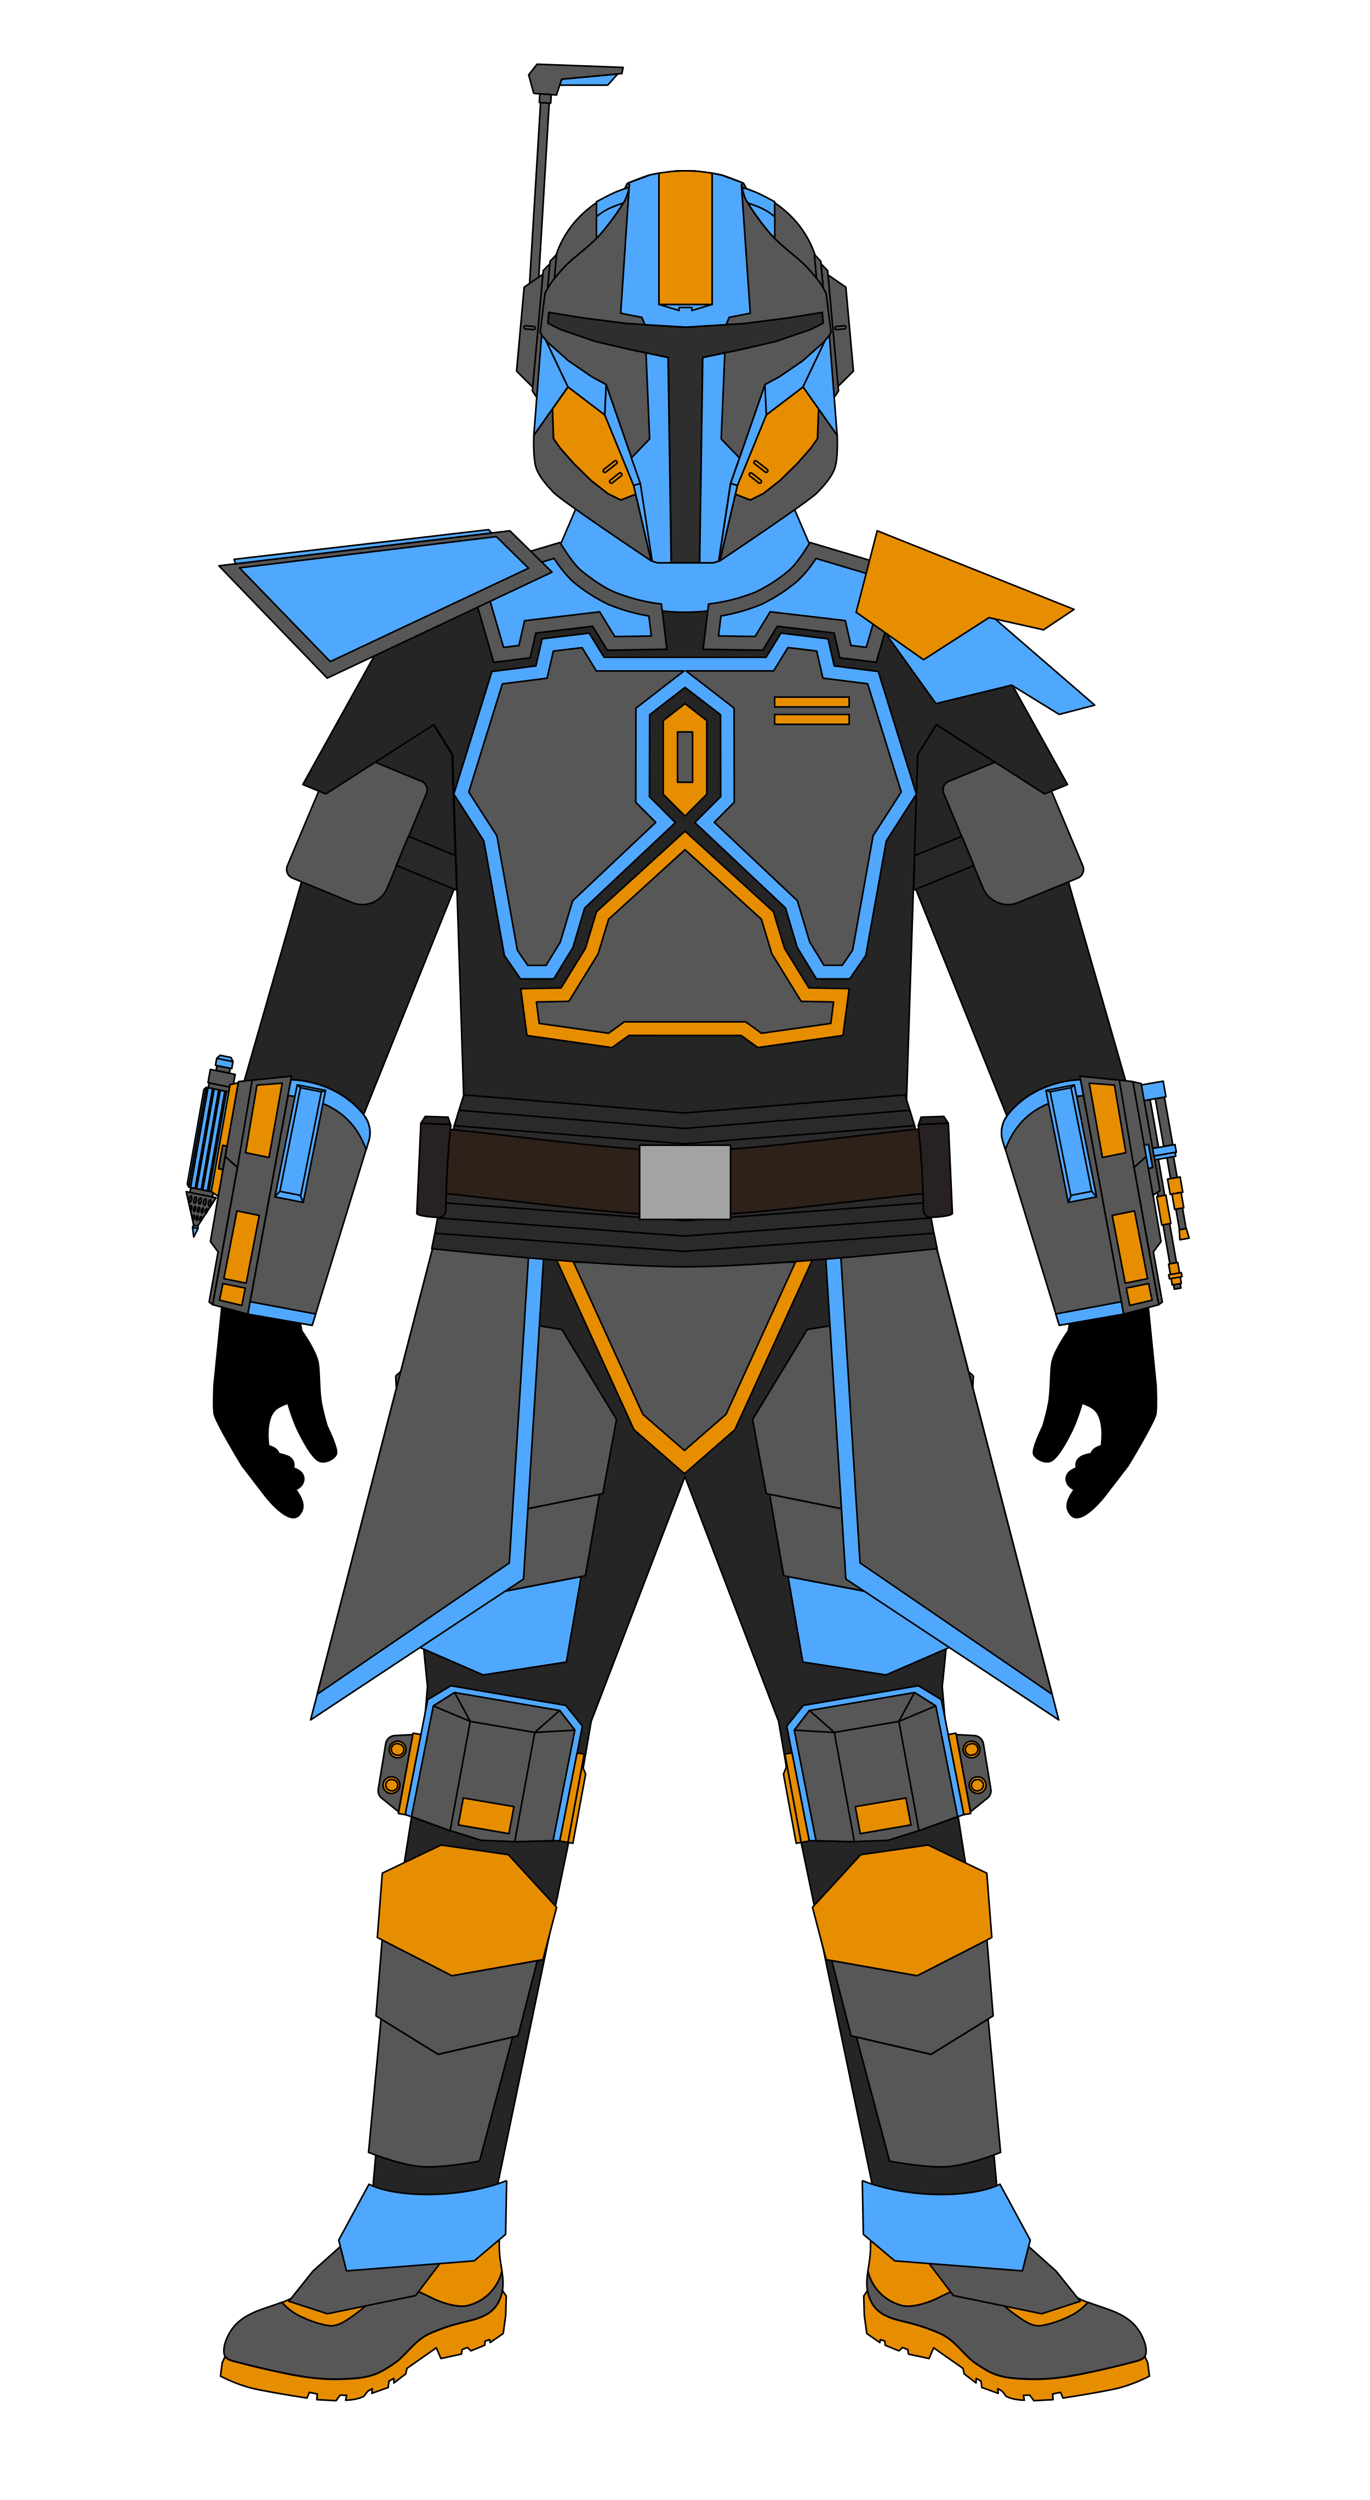 <?xml version='1.0' encoding='UTF-8'?>
<svg version="1.1" id="Male-Body" xmlns="http://www.w3.org/2000/svg" xmlns:serif="http://www.serif.com/" viewBox="0 -55 170 310" style="stroke-width: 0.2px; fill-rule: evenodd; stroke-linejoin: round;" width="510" height="930">
<style>
mask {
mask-type: alpha;
}
.decal {
stroke: none;
}
</style>
<defs id="Masks" stroke="none">
<mask id="HelmetsMask"> <use href="#Helmets"/> </mask>
<mask id="CollarMask"> <use href="#Collar"/> </mask>
<mask id="ShouldersMask"> <use href="#Shoulders"/> </mask>
<mask id="ChestMask"> <use href="#Chest"/> </mask>
<mask id="BicepsMask"> <use href="#Biceps"/> </mask>
<mask id="GauntletsMask"> <use href="#Gauntlets"/> </mask>
<mask id="WaistMask"> <use href="#Waist"/> </mask>
<mask id="GroinMask"> <use href="#Groin"/> </mask>
<mask id="ThighsMask"> <use href="#Thighs"/> </mask>
<mask id="KneesMask"> <use href="#Knees"/> </mask>
<mask id="ShinsMask"> <use href="#Shins"/> </mask>
<mask id="FootMask"> <use href="#Foot"/> </mask>
</defs>
<defs id="Decals"/><g id="Main-Body" fill="white" stroke="black">
<g id="Extras_Back">
<g id="Back"><g id="NO-CAPES_Back" class="option"/>
</g>
</g>
<g id="Extras-BackDecals" mask="url(#BackMask)"/>
<g id="Suit">
<g id="Neck-Seal">
<path id="Plain-Neck-Seal" class="option" d="m97.69 6.07 2.94 6.84-.21 6.78-15.43 1.59v.01h-.06v-.01l-15.34-1.59-.21-6.78 2.94-6.84L85 6.73l12.69-.66" fill="#50A8FE"/></g>
<path id="Flight-Suit" d="m73.36 158.45-1.49 8.72-11.03 53.11s-4.93 2.96-7.47 3.46c-2.53.5-7.73-.44-7.73-.44l3.85-43 2.9-18.36.66-7.82s-2.53-22.78-1.7-34.14c.82-11.36 6.66-34.01 6.66-34.01l26.98.58 26.97-.58s5.83 22.66 6.66 34.01c.83 11.36-1.7 34.14-1.7 34.14l.66 7.82 2.9 18.36 3.85 43s-5.32 1.19-7.85.69c-2.53-.5-7.34-3.71-7.34-3.71L98.1 167.16l-1.49-8.72-11.62-30.33-11.63 30.34zm56.05-115.12 11.98 41.65 1.04 21.47-9.55 1.83-6.05-20.21-13.65-33.95.69-15.55 2.31-3.72 13.23 8.48zm-88.82-.03 13.19-8.45 2.31 3.72.52 16.04-13.44 33.46-6.05 20.21-9.55-1.83 1.03-21.47L40.59 43.3z" fill="#252525"/>
<g id="Sleeves" class="toggle" style="display: none;"/>
</g>
<g id="Boots"><g id="Gunslinger_Boots" class="option">
<path id="Main_Gunslinger-Boot" d="M107.7 226.61c.04.2.73 3.41 4.27 4.29 1.18.3 3.21-.33 4.48-.98a30.5 30.5 0 0 1 5.44-2.12l.06.08.09.12c.58.81 1.21 1.57 1.89 2.26l.05.05.03.03.21.2c.4.38.81.74 1.23 1.07l.12.09.1.07.09.06.2.14c.88.62 2.06 1.56 3.23 1.39 1.11-.16 2.35-.6 3.28-1.04a8.2 8.2 0 0 0 2.13-1.4c.16-.12.29-.26.39-.44 2.57 1 5.36 1.38 6.73 4.22.3.62.55 1.35.49 2.04-.08.89-1.06 1-1.82 1.2-1.9.51-3.53.89-5.72 1.34-2.5.52-4.76.83-7.29.72-1.89-.08-3.49-.18-5.14-1.19-.66-.41-1.34-.82-1.92-1.35-1.28-1.19-2.11-2.43-3.77-3.15a23.2 23.2 0 0 0-3.71-1.27c-1.8-.45-3.74-.76-4.69-2.54-.73-1.34-.64-2.59-.45-3.89m-45.42 0c-.04.2-.73 3.41-4.27 4.29-1.18.3-3.2-.33-4.48-.98a30.5 30.5 0 0 0-5.44-2.12l-.05.08-.09.12c-.58.81-1.21 1.57-1.89 2.26l-.05.05-.03.03-.21.2c-.4.38-.81.74-1.23 1.07l-.12.09-.1.07-.09.06-.2.14c-.88.62-2.06 1.56-3.23 1.39-1.1-.16-2.35-.6-3.28-1.04a8.2 8.2 0 0 1-2.13-1.4 1.38 1.38 0 0 1-.39-.44c-2.57 1-5.36 1.38-6.73 4.22-.3.62-.55 1.35-.48 2.04.08.89 1.06 1 1.82 1.2 1.9.51 3.53.89 5.72 1.34 2.5.52 4.76.83 7.29.72 1.89-.08 3.49-.18 5.14-1.19.66-.41 1.35-.82 1.92-1.35 1.28-1.19 2.11-2.43 3.77-3.15a23.2 23.2 0 0 1 3.71-1.27c1.8-.45 3.74-.76 4.69-2.54.71-1.34.63-2.59.43-3.89" fill="#575757"/>
<path id="Bottom_Gunslinger-Boot" d="M107.64 229.04c.08.49.24.98.51 1.49.95 1.78 2.89 2.09 4.69 2.54 1.27.32 2.51.75 3.71 1.27 1.66.72 2.48 1.96 3.77 3.15.57.53 1.25.94 1.92 1.35 1.65 1.01 3.25 1.11 5.14 1.19 2.53.1 4.78-.2 7.29-.72 2.19-.46 3.82-.84 5.72-1.34.61-.16 1.36-.27 1.67-.76l.36.8.21 1.64s-2.03 1.09-4.2 1.57c-2.16.48-6.53 1.15-6.53 1.15l-.3-.71-.98.21.05.7-2.38.13-.51-.69-.79.02.12.61s-1.47-.02-2.29-.51c-.15-.23-.46-.61-.46-.61l-.56-.31.07.58-2.04-.73-.1-.79-.59-.34-.03.57-1.46-1.12-.16-.69-3.64-2.55-.57 1.33-2.55-.55-.08-.55-.65-.27-.45.42-1.71-.7-.04-.51-.56-.19-.06.37-1.62-1.12-.31-2.23-.07-2.42.46-.68m-45.29 0a4.8 4.8 0 0 1-.51 1.49c-.95 1.78-2.89 2.09-4.69 2.54-1.27.32-2.51.75-3.71 1.27-1.66.72-2.48 1.96-3.77 3.15-.57.53-1.25.94-1.92 1.35-1.65 1.01-3.25 1.11-5.14 1.19-2.53.1-4.78-.2-7.29-.72-2.19-.46-3.83-.84-5.72-1.34-.61-.16-1.36-.27-1.67-.76l-.36.8-.21 1.64s2.03 1.09 4.2 1.57c2.16.48 6.53 1.15 6.53 1.15l.3-.71.98.21-.05.7 2.38.13.51-.69.8.02-.12.61s1.47-.02 2.29-.51c.15-.23.46-.61.46-.61l.56-.31-.07.58 2.04-.73.1-.79.59-.34.02.57 1.46-1.12.16-.69 3.64-2.55.57 1.33 2.55-.55.08-.55.65-.27.45.42 1.71-.7.04-.51.56-.19.07.37 1.62-1.12.31-2.23.07-2.42-.47-.68" fill="#E78E00"/>
<path id="Top_Gunslinger-Boot" d="M121.87 227.77a25.53 25.53 0 0 1-4.16-10.29l.61-.05h.02l.07-.01.2-.02.31-.03.13-.02 1.04-.14.54-.1.11-.03.04-.01.08-.02.37-.09.33-.08.06-.01c1.15-.29 2.31-.64 2.31-.64.32 1.48.47 3.17 1.09 4.56.98 2.18 2.78 3.85 4.46 5.51 1.15 1.14 2.28 2.44 3.66 3.31.58.37 1.21.66 1.84.9a7.2 7.2 0 0 1-2.53 1.84c-.93.44-2.17.88-3.28 1.04-1.17.17-2.35-.77-3.23-1.39a17.07 17.07 0 0 1-4.06-4.19l-.01-.04m-73.75 0a25.53 25.53 0 0 0 4.16-10.29l-.61-.05h-.02l-.08-.01-.2-.02-.31-.03-.13-.02-1.04-.14-.54-.1-.11-.03-.04-.01-.08-.02-.37-.09-.33-.08-.06-.01c-1.15-.29-2.31-.64-2.31-.64-.32 1.48-.47 3.17-1.09 4.56-.98 2.18-2.78 3.85-4.46 5.51-1.15 1.14-2.28 2.44-3.66 3.31-.58.37-1.21.66-1.84.9a7.12 7.12 0 0 0 2.53 1.84c.93.44 2.17.88 3.28 1.04 1.17.17 2.35-.77 3.23-1.39a17.07 17.07 0 0 0 4.06-4.19l.02-.04" fill="#E78E00"/>
<path id="Side_Gunslinger-Boot" d="M121.89 227.8c-1.87.54-3.7 1.24-5.44 2.12-1.27.65-3.3 1.27-4.48.98a5.77 5.77 0 0 1-4.27-4.3c.11-.74.25-1.5.3-2.3.1-1.54-.11-8.21.02-8.14 2.94 1.56 8.18 1.45 9.67 1.33.54 3.37 2.02 7.2 4.2 10.31m-73.8 0c1.87.54 3.7 1.24 5.44 2.12 1.27.65 3.3 1.27 4.48.98a5.77 5.77 0 0 0 4.27-4.3c-.11-.74-.25-1.5-.3-2.3-.1-1.54.11-8.21-.02-8.14-2.94 1.56-8.18 1.45-9.67 1.33a25.55 25.55 0 0 1-4.2 10.31" fill="#E78E00"/>
</g></g>
<g id="Gloves">
<g id="Left-Glove"><g id="Basic_Left_Glove" class="option" fill="#000000">
<path d="M138.6 124.11a5.98 5.98 0 0 0-1.58.1c-.36.08-.72.16-1.04.35-.99.57-.72 1.81.16 2.28 1.03.55 2.66.01 3.13-1.05.19-.44-.41-1.26-.67-1.68"/>
<path d="M136.79 125.19a5.68 5.68 0 0 0-1.59.1c-.36.08-.72.16-1.04.35-.99.57-.72 1.81.16 2.28 1.03.55 2.66.01 3.13-1.05.2-.44-.4-1.26-.66-1.68"/>
<path d="M135.49 126.65a7.5 7.5 0 0 0-1.7.31c-.35.12-.69.26-.99.48-.9.7-.47 1.89.47 2.24 1.1.41 2.64-.35 2.96-1.46.13-.46-.74-1.57-.74-1.57z"/>
<path d="M132.55 110.05s-1.56 2.15-1.97 3.69c-.29 1.09-.13 3.68-.49 5.43-.36 1.74-.69 2.71-.69 2.71s-1.38 2.79-1.14 3.43c.24.64 1.45 1.21 2.15.87.86-.42 1.93-2.39 2.61-3.77.69-1.41 1.25-3.41 1.25-3.41s.95.32 1.43.7c1.61 1.24.91 4.96.91 4.96s-.66 1.33-1.66 2.83c-1.36 2.05-3.46 3.81-2.07 5.37 1.29 1.46 4.22-2.37 4.22-2.37l2.87-3.73s3.3-5.41 3.47-6.46c.13-.8.02-3.47.02-3.47l-1.03-10.37-5.24.44-4.31 1.39-.33 1.76"/>
</g>
</g>
<g id="Right-Glove"><g id="Basic_Right_Glove" class="option" fill="#000000">
<path d="M31.4 124.11a5.98 5.98 0 0 1 1.58.1c.36.08.72.16 1.04.35.99.57.72 1.81-.16 2.28-1.03.55-2.66.01-3.13-1.05-.2-.44.41-1.26.67-1.68"/>
<path d="M33.21 125.19a5.59 5.59 0 0 1 2.62.45c.99.57.72 1.81-.16 2.28-1.03.55-2.66.01-3.13-1.05-.19-.44.41-1.26.67-1.68"/>
<path d="M34.51 126.65a7.5 7.5 0 0 1 1.7.31c.35.12.69.26.99.48.9.7.47 1.89-.47 2.24-1.1.41-2.64-.35-2.96-1.46-.13-.46.74-1.57.74-1.57z"/>
<path d="M37.45 110.05s1.56 2.15 1.97 3.69c.29 1.09.13 3.68.49 5.43.36 1.74.69 2.71.69 2.71s1.38 2.79 1.14 3.43c-.24.64-1.45 1.21-2.15.87-.86-.42-1.93-2.39-2.61-3.77-.69-1.41-1.25-3.41-1.25-3.41s-.95.32-1.43.7c-1.61 1.24-.91 4.96-.91 4.96s.66 1.33 1.66 2.83c1.36 2.05 3.46 3.81 2.08 5.37-1.29 1.46-4.22-2.37-4.22-2.37l-2.87-3.73s-3.3-5.41-3.47-6.46c-.13-.8-.02-3.47-.02-3.47l1.03-10.37 5.24.44 4.31 1.39.32 1.76"/>
</g>
</g>
</g>
<g id="Biceps">
<g id="Left-Biceps"><g id="Basic_Biceps_Left" class="option">
<path id="Main_Basic_Biceps_Left" d="M134.37 52.38c-1.14-2.74-6.21-14.78-6.21-14.78l-10.42 4.28c-.59.24-.87.91-.63 1.5l4.87 11.74a3.36 3.36 0 0 0 4.37 1.8l7.4-3.04c.58-.25.86-.92.62-1.5z" fill="#575757"/>
<path id="Strap_Basic_Biceps_Left" d="m119.35 48.7-5.85 2.4-.14 4.29 7.49-3.07-1.5-3.62" fill="#282828"/>
<path id="Trauma-Plate_Basic_Biceps_Left" class="toggle" style="display:none" d="m134.34 51.81-5.29-12.74-10.16 4.17 4.67 11.24c.17.4.49.72.89.88.4.17.85.17 1.26 0l8.63-3.55"/>
</g>
</g>
<g id="Right-Biceps"><g id="Basic_Biceps_Right" class="option">
<path id="Main_Basic_Biceps_Right" d="M35.65 52.38c1.14-2.74 6.22-14.78 6.22-14.78l10.42 4.28c.59.24.87.91.63 1.5l-4.87 11.74a3.36 3.36 0 0 1-4.37 1.8l-7.4-3.04a1.16 1.16 0 0 1-.63-1.5z" fill="#575757"/>
<path id="Strap_Basic_Biceps_Right" d="m50.68 48.7 5.85 2.4.14 4.29-7.49-3.07 1.5-3.62" fill="#282828"/>
<path id="Trauma-Plate_Basic_Biceps_Right" class="toggle" style="display:none" d="m35.69 51.81 5.29-12.74 10.16 4.17-4.66 11.24a1.67 1.67 0 0 1-2.15.88l-8.64-3.55"/>
</g>
</g>
</g>
<g id="BicepsDecals" mask="url(#BicepsMask)"/>
<path id="Vest" d="M85 20.92c8.5-.01 15.43-4.3 15.63-8.01l.15.02 18.38 5.42 13.31 23.94-2.86 1.16-13.42-8.6-2.31 3.72-1.54 47.4s-8.72 4.71-13.53 5.35c-3.44.45-8.63.68-13.79.67-5.16.01-10.35-.22-13.79-.67-4.81-.63-13.53-5.35-13.53-5.35l-1.54-47.4-2.31-3.72-13.42 8.6-2.86-1.16 13.31-23.94 18.38-5.42.15-.02c.16 3.71 7.09 8.01 15.59 8.01" fill="#252525"/>
<g id="SuitDecals" mask="url(#SuitMask)"/>
<g class="swappable" id="Chest"><g id="Chest_Galaxy">
<g id="Abdomen_Galaxy">
<path id="Abdomen-Plate_Galaxy" d="m78.03 73.41-2.08 1.5-10.56-1.5-.77-5.8 5-.1 3.03-4.92 1.37-4.53 10.95-9.96.03.01.02-.02 10.95 9.96 1.37 4.53 3.03 4.92 5 .1-.77 5.8-10.56 1.5-2.08-1.5H78.03z" fill="#E78E00"/>
<path id="Trauma-Plate_Abdomen_Galaxy" class="toggle" style="" d="m84.98 50.38-9.46 8.61-1.3 4.29-3.63 5.89-4.03.08.35 2.66 8.6 1.22 1.97-1.42h15.04l1.97 1.42 8.6-1.22.35-2.66-4.03-.08-3.63-5.89-1.3-4.29-9.46-8.61-.02.02-.02-.02z" fill="#575757"/>
</g>
<g id="Full-Chest_Galaxy">
<path id="Chest-Plate_Galaxy" d="m80.61 33.64-.02 10.15 3.21 3.22L72.55 57.6l-1.46 4.89-2.38 3.9h-4.12l-2-2.9-2.55-14.21-3.73-5.81 4.73-15.2 5.46-.69.77-3.36 5.84-.71 1.85 3h20.1l1.85-3 5.84.71.77 3.36 5.46.69 4.73 15.2-3.73 5.81-2.55 14.21-2 2.9h-4.12l-2.38-3.9-1.46-4.89L86.22 47l3.21-3.22-.02-10.15L85 30.24l-4.39 3.4z" fill="#50A8FE"/>
<path id="Trauma-Plating_Left-Chest_Galaxy" class="toggle" style="" d="M96 28.19H85.12l5.97 4.62.02 11.67-2.48 2.49 10.31 9.72 1.53 5.11 1.77 2.9h2.27l1.29-1.87 2.54-14.19 3.49-5.43-4.17-13.42-5.55-.7-.77-3.36-3.57-.43L96 28.19z" fill="#575757"/>
<path id="Trauma-Plating_Right-Chest_Galaxy" class="toggle" style="" d="m72.23 25.31-3.57.43-.77 3.36-5.55.7-4.17 13.42 3.49 5.43 2.54 14.19 1.29 1.87h2.27l1.77-2.9 1.53-5.11 10.31-9.72-2.48-2.49.02-11.67 5.97-4.62H74l-1.77-2.89z" fill="#575757"/>
<path id="Accents_Chest-Plate_Galaxy" class="toggleOn" d="M96.12 31.44h9.25v1.22h-9.25zm0 2.16h9.25v1.22h-9.25z" fill="#E78E00"/>
</g>
<g id="Iron-Heart_Galaxy">
<path id="Heart_Galaxy" d="M82.3 43.49v-9.13l2.7-2.1 2.7 2.1v9.13L85 46.2l-2.7-2.71z" fill="#E78E00"/><path id="Center_Heart_Galaxy" class="option" d="M84.07 35.76h1.87v6.25h-1.87z" fill="#575757"/>
</g>
<g id="Neck-Armor_Galaxy">
<path id="Neck-Plate_Galaxy" d="m82.75 25.51-7.39.12-1.82-2.97-7.05.84-.7 3.07-4.52.56-3.33-11.42 11.55-3.44s1.53 2.58 2.64 3.49c1.14.93 2.66 2.02 4.08 2.64a22.56 22.56 0 0 0 5.86 1.5l.68 5.61zm4.5 0 7.39.12 1.82-2.97 7.05.84.7 3.07 4.52.56 3.33-11.42-11.55-3.44s-1.53 2.58-2.64 3.49a19.16 19.16 0 0 1-4.08 2.64 22.56 22.56 0 0 1-5.27 1.42l-.59.08-.68 5.61z" fill="#575757"/>
<path id="Trauma-Plates_Neck_Galaxy" class="toggle" style="" d="M101.25 14.25a14.9 14.9 0 0 1-2.3 2.81 20.96 20.96 0 0 1-4.48 2.89 23.34 23.34 0 0 1-5.01 1.43l-.3 2.48 4.53.07 1.88-3.07 9.32 1.1.7 3.08 1.9.23 2.46-8.43-8.7-2.59zm-32.5 0-8.72 2.6 2.46 8.43 1.9-.23.7-3.08 9.32-1.1 1.88 3.07 4.53-.07-.3-2.48a23.5 23.5 0 0 1-5.01-1.43 20.72 20.72 0 0 1-4.48-2.89 16.49 16.49 0 0 1-2.28-2.82z" fill="#50A8FE"/>
</g>
</g></g>
<g id="ChestDecals" mask="url(#ChestMask)"/>
<g id="Chest-Attachments"><g id="No-Device_Accessories_Chest" class="option"/>
</g>
<g id="Collar"><g id="None_Collar" class="option"/>
</g>
<g id="CollarDecals" mask="url(#CollarMask)"/>
<g id="Helmets" class="swappable" transform="translate(45,-62)"><g id="Helmet_Stalker-Medium">
<g id="Left-Earcap_Stalker-Medium" class="toggle"><g id="Ear-Cap_Left_Stalker-Medium" fill="#575757">
<path d="m57.56 40.96 2.4 1.65.94 10.41-2.07 2.06-1.27-14.12z"/>
<path d="M58.6 47.7a.2.2 0 0 1 .18-.22l.97-.09a.2.2 0 0 1 .22.18.2.2 0 0 1-.18.22l-.97.09a.2.2 0 0 1-.22-.18z"/>
</g>
</g>
<g id="Right-Earcap_Stalker-Medium" class="toggle"><g id="Range-Finder_Right_Stalker-Medium" class="option" style="">
<path id="Shaft_Right_Range-Finder_Stalker-Medium" d="m22.08 19.72 1.07.07-1.61 26.85h-1.1l1.64-26.92z" fill="#575757"/>
<path id="Finder_Right_Range-Finder_Stalker-Medium" d="M30.41 17.56h-5.96l.24-.74 6.96-.65-1.24 1.39" fill="#50A8FE"/>
<g id="Cover_Right_Range-Finder_Stalker-Medium" fill="#575757">
<path d="m21.23 18.59 2.83.19.63-1.96 7.48-.7.15-.76-10.68-.4-1.04 1.32.63 2.31"/>
<path d="m21.99 18.64 1.41.09-.07 1.07-1.41-.09.07-1.07"/>
</g>
</g>
<g id="Ear-Cap_Right_Stalker-Medium" fill="#575757">
<path d="m22.44 40.96-2.4 1.65-.94 10.41 2.07 2.06 1.27-14.12z"/>
<path d="M21.4 47.7a.2.2 0 0 0-.18-.22l-.97-.09a.2.2 0 0 0-.22.18.2.2 0 0 0 .18.22l.97.09a.2.2 0 0 0 .22-.18z"/>
</g>
</g>
<g id="Helmet_Pieces_Stalker-Medium">
<g id="Dome-2_Stalker-Medium" fill="#575757">
<path d="m33.06 30.32-.02-.06s-6.45 1.52-8.89 7.94a27.44 27.44 0 0 0-.97 4.19c.12-.19.23-.37.34-.5.46-.6 1.2-1.48 1.89-2.15.98-.95 2.81-2.27 4-3.57a30.05 30.05 0 0 0 3.1-4.23 6.2 6.2 0 0 0 .55-1.62zM47.08 30.32l.02-.06s6.45 1.52 8.89 7.94c.43 1.13.81 3.23.97 4.19a7.05 7.05 0 0 0-.34-.5c-.46-.6-1.21-1.48-1.89-2.15-.98-.95-2.81-2.27-3.99-3.57a30.05 30.05 0 0 1-3.1-4.23 5.58 5.58 0 0 1-.56-1.62zM56.86 39.69l.84.86 1.35 14.93-.67 1-1.52-16.79z"/>
<path d="m56.05 38.54.8.86 1.56 17.34-.63.99-1.73-19.19z"/>
<g>
<path d="m23.25 39.69-.84.86-1.35 14.93.67 1 1.52-16.79z"/>
<path d="m24.06 38.54-.8.86-1.56 17.34.63.99 1.73-19.19z"/>
</g>
</g>
<g id="Dome-1_Stalker-Medium" fill="#50A8FE">
<path d="M33.07 30.22a6.2 6.2 0 0 1-.57 1.72l-.2.33c-.39.08-.84.2-1.22.37a17.8 17.8 0 0 0-2.06 1.23v-1.85s.97-.54 1.94-1c.65-.31 1.58-.63 2.11-.8z"/>
<path d="M32.36 32.16a30.67 30.67 0 0 1-2.97 4.01l-.38.4v-2.69s.87-.76 1.92-1.18c.5-.2 1.02-.39 1.43-.54z"/>
<g>
<path d="M47.08 30.22c.1.47.28 1.24.57 1.72l.2.33c.39.08.85.2 1.22.37a17.8 17.8 0 0 1 2.06 1.23v-1.85s-.97-.54-1.94-1c-.66-.31-1.59-.63-2.11-.8z"/>
<path d="M47.79 32.16c.66 1.07 1.87 2.8 2.97 4.01l.38.4v-2.69s-.87-.76-1.92-1.18c-.5-.2-1.03-.39-1.43-.54z"/>
</g>
</g>
<g id="Face-2_Stalker-Medium" fill="#575757">
<path d="m23.68 61.12-.13-3.41-2.31 3.27s-.12 2.86.29 4.04c.4 1.17 1.31 2.13 2.15 3.04.95 1.03 12.12 8.49 12.12 8.49l-1.92-8.26-1.85.71-1.61-.79-2.06-1.61-2.16-2.12-1.7-1.93-.82-1.17v-.26zM56.45 61.12l.13-3.41 2.31 3.27s.12 2.86-.29 4.04c-.4 1.17-1.31 2.13-2.15 3.04-.95 1.03-12.12 8.49-12.12 8.49l1.92-8.26 1.85.71 1.61-.79 2.06-1.61 2.16-2.12 1.7-1.93.82-1.17v-.26z"/>
</g>
<g id="Face-1_Stalker-Medium" fill="#E78E00">
<path d="M23.68 61.12v.25l.82 1.17 1.7 1.93 2.16 2.12 2.06 1.61 1.61.8 1.85-.72-.25-1.09-3.58-8.74-4.56-3.47-1.93 2.73.12 3.41z"/>
<path d="M29.89 65.5a.2.2 0 0 1 .04-.29l1.31-1.03a.2.2 0 1 1 .26.32l-1.31 1.03a.2.2 0 0 1-.3-.03M30.69 66.84a.2.2 0 0 1 .03-.29l1.11-.87a.2.2 0 0 1 .29.04.2.2 0 0 1-.03.29l-1.11.87a.2.2 0 0 1-.29-.04"/>
<g>
<path d="M56.45 61.12v.25l-.82 1.17-1.7 1.93-2.16 2.12-2.06 1.61-1.61.8-1.85-.72.25-1.09 3.58-8.74 4.56-3.47 1.93 2.73-.12 3.41z"/>
<path d="M50.24 65.5a.2.2 0 0 0-.04-.29l-1.31-1.03a.2.2 0 1 0-.26.32l1.31 1.03c.1.08.23.06.3-.03M49.44 66.84a.2.2 0 0 0-.03-.29l-1.11-.87a.2.2 0 0 0-.29.04.22.22 0 0 0 .03.29l1.11.87c.08.07.21.05.29-.04"/>
</g>
</g>
<g id="Cheeks_Stalker-Medium" fill="#50A8FE">
<path d="m46.51 67.19-.86-.23 4.27-12.28.17.57v3.2l-3.58 8.74z"/>
<path d="m50.09 58.45-.17-3.77 1.73-.94 2.92-1.99 2.58-2.29.27-.31-2.77 5.83-4.56 3.47z"/>
<path d="m58.88 60.97-4.23-6 2.77-5.83.49-.58.97 12.41zM44.33 76.54l-.16.05 1.47-9.63.86.23-2.17 9.35z"/>
<g>
<path d="m21.24 60.97 4.23-6-2.77-5.83-.49-.58-.97 12.41zM33.62 67.19l.86-.23-4.27-12.28-.17 3.77 3.58 8.74z"/>
<path d="m30.04 58.45.17-3.77-1.73-.94-2.92-1.99-2.58-2.29-.27-.31 2.77 5.83 4.56 3.47zM35.8 76.54l.16.05-1.47-9.63-.86.23 2.17 9.35z"/>
</g>
</g>
<path fill="#2E2E2E" id="Visor_Stalker-Medium" d="M41.83 76.78H38.3l-.38-25.45s-3.7-.78-3.8-.78c-.1 0-5.17-1.18-5.17-1.18l-4.47-1.53-1.49-.76.1-1.35 4.31.7 5.35.68 5.01.32 2.05.14h.51l2.05-.14 5.01-.32 5.35-.68 4.31-.7.1 1.35-1.49.76-4.47 1.53s-5.07 1.18-5.17 1.18c-.1 0-3.8.78-3.8.78l-.38 25.45z"/>
<g id="Eyes_Stalker-Medium">
<g id="Main_Eyes_Stalker-Medium" fill="#575757">
<path d="M57.51 43.36s-.54-1.02-.89-1.47c-.46-.6-1.21-1.48-1.89-2.15-.98-.95-2.81-2.27-3.99-3.57a30.05 30.05 0 0 1-3.1-4.23c-.36-.6-.55-1.61-.63-1.99-.02-.1.17-.26.17-.26s-2.1-.87-2.82-1.03c-.89-.2-3.23-.47-3.23-.47l-1.99-.01s-2.45.28-3.36.48c-.73.16-2.82 1.03-2.82 1.03s.19.16.17.26c-.08.37-.27 1.39-.63 1.99a30.87 30.87 0 0 1-3.1 4.23c-1.18 1.3-3.01 2.62-3.99 3.57a23.1 23.1 0 0 0-1.89 2.15 15.1 15.1 0 0 0-.89 1.47l-.6 4.83.2.38.76.9 2.58 2.29 2.92 1.99 1.73.93 4.27 12.28 1.47 9.63.64.2h6.95l.64-.2 1.47-9.63 4.27-12.28 1.73-.93 2.92-1.99 2.58-2.29.76-.9.2-.38-.61-4.83M41.83 76.78H38.3l-.38-25.45s-3.7-.78-3.8-.78c-.1 0-5.17-1.18-5.17-1.18l-4.47-1.53-1.49-.76.1-1.35 4.31.7 5.35.68 5.01.32 2.05.14h.51l2.05-.14 5.01-.32 5.35-.68 4.31-.7.1 1.35-1.49.76-4.47 1.53s-5.07 1.18-5.17 1.18c-.1 0-3.8.78-3.8.78l-.38 25.45"/>
<path d="m32.5 30.41.32-.62.14-.1.17.26-.06.27-.57.19M47.63 30.41l-.32-.62-.14-.1s-.16.16-.17.26.1.31.1.31l.53.15"/>
</g>
<g id="Trim_Eyes_Stalker-Medium" fill="#50A8FE">
<path d="m35.02 47.26-.37-.9-2.63-.52 1.05-15.62.06-.27-.17-.25 2.73-1.02 1.09-.2v16.27h6.59V28.48l1.18.23 2.63.98-.18.26 1.1 15.89-2.62.52-.37.9-5.03.31-5.06-.31z"/>
<path d="M43.36 44.75h-6.59l2.5.76v-.38h1.58v.38l2.51-.76zM44.94 50.77l-2.74.57-.38 25.45h1.71l.64-.2 1.47-9.63 1.11-3.18-2.26-2.35.45-10.66zM35.16 50.77l2.74.57.38 25.45h-1.71l-.64-.2-1.47-9.63-1.11-3.18 2.26-2.35-.45-10.66z"/>
</g>
<path id="Center_Eyes_Stalker-Medium" d="M43.36 28.48s-1.59-.3-3.3-.3c-1.7 0-3.29.3-3.29.3v16.27h6.59V28.48z" fill="#E78E00"/>
</g>
</g>
</g></g>
<g id="HelmetsDecals" mask="url(#HelmetsMask)"/>
<g id="Shoulders">
<g id="Left-Shoulder"><g id="Legacy-x2_Shoulder_Left" class="option">
<path id="Plate-2_Shoulder_Left_Legacy-x2" d="m115.99 15.27-5.8 8.69 5.95 8.29 9.39-2.29 5.9 3.63 4.41-1.15-19.85-17.17z" fill="#50A8FE"/>
<path id="Trauma-Plate-2_Shoulder_Legacy-x2_Left" class="toggle" style="display:none" d="m131.69 31.78 2.85-.74-17.1-14.9-5.19 7.75 4.6 6.43 8.64-2.17 6.2 3.63z"/>
<path id="Plate-1_Shoulder_Left_Legacy-x2" d="m108.85 10.82-2.61 10.1 8.36 5.89 8.12-5.22 6.77 1.51 3.79-2.53-24.43-9.75z" fill="#E78E00"/>
<path id="Trauma-Plate-1_Shoulder_Legacy-x2_Left" class="toggle" style="display:none" d="m129.14 21.3 2.45-1.64-21.09-8.46-2.33 9.02 6.47 4.56 7.43-4.88 7.07 1.4z"/>
</g></g>
<g id="Right-Shoulder"><g id="Pauldron_Shoulder_Right" class="option">
<path id="Main_Pauldron_Shoulder_Right" d="M68.5 15.95 40.6 29.09 27.16 15.16l36.11-4.34 5.23 5.13z" fill="#575757"/>
<g id="Plate_Pauldron_Shoulder_Right" fill="#50A8FE">
<path d="m29.72 15.42 11.26 11.62 24.6-11.58-3.99-3.92-31.87 3.88z"/>
<path d="M29.24 14.91 61 11.09l-.36-.41-31.6 3.68.2.55z"/>
</g>
</g></g>
</g>
<g id="ShouldersDecals" mask="url(#ShouldersMask)"/>
<g id="Gauntlets">
<g id="Left-Gauntlets"><g id="Heavy_Gauntlet_Left" class="option">
<g id="Top-2_Heavy_Gauntlet_Left" fill="#575757">
<path d="m140.68 79.64 1.74.13 1.43 8.11-1.48 1.23-1.69-9.47z"/>
<path d="m142.25 88.39 1.82 10.57-.95 1.28 1.11 6.22-.44.32-3.07-17.02 1.53-1.37z"/>
<circle cx="142.26" cy="85.76" r=".38"/>
</g>
<g id="Top-1_Heavy_Gauntlet_Left" fill="#575757">
<path d="m139.42 107.96 4.36-1.17-3.07-17.02 1.54-1.38-1.66-9.27-6.59-.67 5.42 29.51z"/>
<path d="m138.89 78.94 1.82 10.82"/>
</g>
<path id="Accent-Top_Heavy_Gauntlet_Left" d="m142.53 104.17-2.77.56.42 2.15 2.77-.65-.42-2.06zm-1.75-9.01-2.77.56 1.62 8.4 2.77-.56-1.62-8.4zm-2.49-15.6-3.13-.24 1.64 9.21 2.91-.59-1.42-8.38z" fill="#E78E00"/>
<path id="Bottom_Heavy_Gauntlet_Left" d="M134.08 78.88c-3.37.13-6.88 1.57-9.06 4.4a3.55 3.55 0 0 0-.58 3.22l7.01 22.84 7.98-1.39-5.35-29.07z" fill="#575757"/>
<g id="Accent-Bottom_Heavy_Gauntlet_Left" fill="#50A8FE">
<path d="m139.42 107.96-7.98 1.39-.43-1.41 8.13-1.52.28 1.54zm-4.98-27.1c-4.35.43-7.98 2.01-9.69 6.7l-.32-1.04c-.27-.87-.19-1.8.2-2.61l.41-.65c2.19-2.81 5.68-4.24 9.03-4.37l.37 1.97z"/>
<path d="m133.31 79.53-3.52.69 2.77 13.89 3.52-.69-2.77-13.89z"/>
<path d="m132.9 79.88-2.59.51 2.56 12.85 2.59-.51-2.56-12.85z"/>
<path d="m130.3 80.39-.51-.17m3.52-.69-.41.35m3.18 13.54-.62-.7m-2.9 1.4.37-.89"/>
</g><g id="Flamethrower_Attachment_Heavy_Gauntlet_Left" class="option">
<g id="Tubes_Flamethrower_Attachment_Heavy_Gauntlet_Left" fill="#575757">
<path d="m142.18 79.84-.82.14 4.36 24.89.82-.14-4.36-24.89zm1.88-.33-.82.14 3.12 17.84.82-.14-3.12-17.84z"/>
<path d="m142.71 81.35-1.23.21 1.04 5.93 1.24-.21-1.05-5.93zm1.78-.31-1.13.19 1.04 5.93 1.13-.2-1.04-5.92z"/>
</g>
<g id="Main_Flamethrower_Attachment_Heavy_Gauntlet_Left" fill="#50A8FE">
<path d="m144.34 79.07-3.38.58.34 1.94 3.38-.58-.34-1.94zm1.46 7.86-3.53.61.17.95 3.53-.61-.17-.95z"/>
<path d="m145.82 87.9-3.24.56.08.48 3.24-.56-.08-.48z"/>
<path d="m142.52 86.88-.54.12.51 2.89.54-.11-.51-2.9z"/>
</g>
<g id="Accent_Flamethrower_Attachment_Heavy_Gauntlet_Left" fill="#E78E00">
<path d="m147.21 97.35-.88.15.08 1.24 1.15-.2-.35-1.19zm-.77-6.4-1.56.27.33 1.89 1.56-.27-.33-1.89z"/>
<path d="m146.56 92.87-1.13.2.33 1.89 1.13-.19-.33-1.9zm-.42 8.68-1.13.2.45 2.59 1.13-.19-.45-2.6zm-1.47-8.35-1.13.19.62 3.52 1.13-.2-.62-3.51z"/>
<path d="m146.58 102.81-1.56.27.09.5 1.56-.27-.09-.5z"/>
</g>
<path id="Base_Flamethrower_Attachment_Heavy_Gauntlet_Left" d="m141.98 87-1.39-7.85 1.01.21 2.35 13.27-.87.59-.59-3.32.54-.11-.51-2.89-.54.1z" fill="#575757"/>
</g></g></g>
<g id="Right-Gauntlets"><g id="Heavy_Gauntlet_Right" class="option">
<g id="Top-2_Heavy_Gauntlet_Right" fill="#575757">
<path d="m29.5 79.64-1.74.13-1.43 8.11 1.48 1.23 1.69-9.47z"/>
<path d="m27.93 88.39-1.82 10.57.95 1.28-1.11 6.22.44.32 3.07-17.02-1.53-1.37z"/>
<circle cx="27.92" cy="85.76" r=".38"/>
</g>
<g id="Top-1_Heavy_Gauntlet_Right" fill="#575757">
<path d="m30.76 107.96-4.36-1.17 3.07-17.02-1.54-1.38 1.66-9.27 6.59-.67-5.42 29.51z"/>
<path d="m31.29 78.94-1.82 10.82"/>
</g>
<path id="Accent-Top_Heavy_Gauntlet_Right" d="m27.66 104.17 2.77.56-.42 2.15-2.77-.65.42-2.06zm1.74-9.01 2.77.56-1.62 8.4-2.77-.56 1.62-8.4zm2.49-15.6 3.13-.24-1.64 9.21-2.91-.59 1.42-8.38z" fill="#E78E00"/>
<path id="Bottom_Heavy_Gauntlet_Right" d="M36.11 78.88c3.37.13 6.88 1.57 9.06 4.4.71.92.92 2.12.58 3.22l-7.01 22.84-7.98-1.39 5.35-29.07z" fill="#575757"/>
<g id="Accent-Bottom_Heavy_Gauntlet_Right" fill="#50A8FE">
<path d="m30.76 107.96 7.98 1.39.43-1.41-8.13-1.52-.28 1.54zm4.98-27.1c4.35.43 7.98 2.01 9.69 6.7l.32-1.04c.27-.87.19-1.8-.2-2.61l-.41-.65c-2.19-2.81-5.68-4.24-9.03-4.37l-.37 1.97z"/>
<path d="m36.88 79.53 3.52.69-2.77 13.89-3.52-.69 2.77-13.89z"/>
<path d="m37.29 79.88 2.59.51-2.56 12.85-2.59-.51 2.56-12.85z"/>
<path d="m39.88 80.39.51-.17m-3.51-.69.41.35M34.1 93.42l.62-.7m2.9 1.4-.37-.89"/>
</g><g id="Missle_Attachment_Heavy_Gauntlet_Right" class="option">
<g id="Head_Missle_Attachment_Heavy_Gauntlet_Right" fill="#575757">
<path d="m24.18 97.59 2.64-4.07-3.71-.75 1.07 4.82z"/>
<path d="M25.49 93.66c-.08-.02-.18.15-.22.36-.04.22 0 .4.08.42.08.02.18-.14.22-.36s.01-.4-.08-.42zm-.32 1.14c-.06-.01-.14.12-.17.29-.03.17 0 .32.06.34.06.01.14-.12.17-.29.03-.18.01-.33-.06-.34zm-.22 1.05c-.06-.01-.13.11-.16.26-.03.16 0 .3.06.31.06.01.13-.11.16-.27.02-.15 0-.29-.06-.3zm1.14-2.06c-.08-.02-.18.14-.22.36-.04.22 0 .4.08.42.08.02.18-.15.22-.36.04-.22.01-.41-.08-.42zm-2.4-.49c-.08-.02-.18.14-.22.36-.04.21 0 .4.08.42.08.02.18-.15.22-.36.04-.22 0-.4-.08-.42zm.6.12c-.08-.02-.18.15-.22.36-.04.22 0 .4.08.42.08.02.18-.15.22-.36.04-.22 0-.4-.08-.42zm-.08 1.18c-.07-.01-.14.12-.17.29-.03.17 0 .32.06.34.06.01.14-.12.17-.29.03-.18 0-.33-.06-.34zm-.15 1.07c-.06-.01-.13.11-.16.27-.03.16 0 .3.06.31.06.01.13-.11.16-.27.03-.16 0-.3-.06-.31zm.83-2.13c-.08-.02-.18.14-.22.36s0 .4.08.42c.08.02.18-.14.22-.36.04-.21.01-.4-.08-.42zm-.2 1.16c-.07-.01-.14.12-.17.29-.03.17 0 .32.06.34.07.01.14-.12.17-.29.03-.18 0-.33-.06-.34zm-.19 1.05c-.06-.01-.13.11-.16.27-.03.16 0 .3.06.31s.13-.11.16-.26c.03-.16 0-.3-.06-.32zm-.87-.62c.06-.01.13-.13.16-.29.03-.17 0-.32-.06-.34-.06-.01-.14.11-.17.28l.07.35zm2.09.09c.03-.17 0-.32-.06-.33-.07-.01-.14.12-.17.29-.03.16-.01.3.05.33l.18-.29z"/>
</g>
<g id="Main_Missle_Attachment_Heavy_Gauntlet_Right" fill="#575757">
<path d="m23.67 92.25 2.81.57-.11.61-2.81-.57.11-.61zm2.28-12.97 2.81.57-.11.61-2.81-.57.11-.61zm.97-2.14 1.65.33-.11.61-1.65-.33.11-.61z"/>
<path d="m26.1 77.61 3.08.62-.29 1.65-3.08-.62.29-1.65zm-.51 2.23 3.32.67-2.17 12.35-3.32-.67 2.17-12.35z"/>
<path d="m27.63 87.02.54.11-.51 2.9-.54-.11.51-2.9z"/>
</g>
<path id="Accent_Missle_Attachment_Heavy_Gauntlet_Right" d="m24.04 98.38.54-1.04-.69-.14.15 1.18zm-.03-1.45.55.11.02.29-.69-.14.12-.26zm2.88-20.69 2.02.41-.15.86-2.02-.41.15-.86zm.42-.38 1.35.27.26.52-2.02-.41.41-.38zm-.73 4.18.56.11-2.17 12.35-.56-.11 2.17-12.35zm.76.16.56.11-2.17 12.36-.56-.11 2.17-12.36zm-2.04-.09.28-.27-2.17 12.36-.17-.36 2.06-11.73zm.52-.22.56.11-2.17 12.36-.56-.11 2.17-12.36zm2.29.46.35.07-2.17 12.36-.35-.07 2.17-12.36z" fill="#50A8FE"/>
<path id="Base_Missle_Attachment_Heavy_Gauntlet_Right" d="m28.55 79.49 1.01-.21-2.48 14.07-.87-.59 2.34-13.27zm-.92 7.53.54.11-.51 2.9-.54-.11.51-2.9z" fill="#E78E00"/>
</g></g></g>
</g>
<g id="GauntletsDecals" mask="url(#GauntletsMask)"/>
<g id="Shins">
<g id="Left-Shin"><g id="Legacy_Shin_Left" class="option">
<path id="Plate-3_Legacy-Shin_Left" d="m106.28 197.61 4.11 15.38s4.92.96 7.57.65c2.65-.31 6.2-1.73 6.2-1.73l-1.54-16.54-7.09 4.38-9.25-2.14" fill="#575757"/>
<path id="Plate-2_Legacy-Shin_Left" d="m103.21 188.12 2.4 9.33 9.92 2.29 7.71-4.76-.77-9.42-8.66 4.43-10.6-1.87" fill="#575757"/>
<path id="Plate-1_Legacy-Shin_Left" d="m106.81 174.99-5.99 6.53 1.7 6.48 11.29 2 9.26-4.74-.62-7.98-7.29-3.49-8.35 1.2" fill="#E78E00"/>
<path id="Trauma-Plate-3_Legacy-Shin_Left" class="toggle" style="display:none" d="m121.19 198.24-4.76 2.94c-.38.24-.84.31-1.28.21l-6.5-1.5 3.11 11.63c1.5.25 4.28.65 6.01.44 1.54-.18 3.41-.77 4.59-1.18l-1.17-12.54"/>
<path id="Trauma-Plate-2_Legacy-Shin_Left" class="toggle" style="display:none" d="m120.98 188.23-6.39 3.27c-.33.17-.71.23-1.08.16l-8.01-1.42 1.49 5.8 8.23 1.9 6.23-3.85-.47-5.86"/>
<path id="Trauma-Plate-1_Legacy-Shin_Left" class="toggle" style="display:none" d="m107.66 176.57-4.95 5.41 1.19 4.54 9.65 1.71 7.75-3.96-.46-5.89-5.94-2.85-7.24 1.04"/>
<g id="Ridge_Legacy-Shin_Left" class="toggle" style="display:none"/>
</g></g>
<g id="Right-Shin"><g id="Legacy_Shin_Right" class="option">
<path id="Plate-3_Legacy-Shin_Right" d="m63.61 197.61-4.11 15.38s-4.92.96-7.57.65c-2.65-.31-6.2-1.73-6.2-1.73l1.55-16.54 7.09 4.38 9.24-2.14" fill="#575757"/>
<path id="Plate-2_Legacy-Shin_Right" d="m66.68 188.12-2.4 9.33-9.92 2.29-7.71-4.76.77-9.42 8.66 4.43 10.6-1.87" fill="#575757"/>
<path id="Plate-1_Legacy-Shin_Right" d="m63.08 174.99 5.99 6.53-1.7 6.48-11.29 2-9.26-4.74.62-7.98 7.29-3.49 8.35 1.2" fill="#E78E00"/>
<path id="Trauma-Plate-3_Legacy-Shin_Right" class="toggle" style="display:none" d="m48.71 198.24 4.76 2.94c.38.24.84.31 1.28.21l6.5-1.5-3.11 11.63c-1.5.25-4.28.65-6.01.44a23.97 23.97 0 0 1-4.59-1.18l1.17-12.54"/>
<path id="Trauma-Plate-2_Legacy-Shin_Right" class="toggle" style="display:none" d="m48.91 188.23 6.39 3.27c.33.17.71.23 1.08.16l8.01-1.42-1.49 5.8-8.23 1.9-6.23-3.85.47-5.86"/>
<path id="Trauma-Plate-1_Legacy-Shin_Right" class="toggle" style="display:none" d="m62.23 176.57 4.95 5.41-1.18 4.54-9.65 1.71-7.75-3.96.46-5.89 5.94-2.85 7.23 1.04"/>
<g id="Ridge_Legacy-Shin_Right" class="toggle" style="display:none"/>
</g></g>
</g>
<g id="ShinsDecals" mask="url(#ShinsMask)"/>
<g id="Foot">
<g id="Left-Ankle"><g id="Legacy_Ankle_Left" class="option">
<path id="Plate-2_Legacy-Ankle_Left" d="m126.71 222.74 4.34 3.89 2.99 3.74-4.78 1.55-10.95-2.26-4.01-5.27 12.41-1.65" fill="#575757"/>
<path id="Plate-1_Legacy-Ankle_Left" d="M107 215.4s4.37 1.94 10.84 1.71c4.44-.16 6.24-1.26 6.24-1.26l3.76 6.93-.97 3.82-15.84-1.24-3.9-3.29-.13-6.67" fill="#50A8FE"/>
<path id="Trauma-Plate-2_Legacy-Ankle_Left" class="toggle" style="display:none" d="m127.64 223.58 3.39 3.04 1.75 2.18-3.64 1.18-9.65-1.99-1.58-2.08 8.96.7.77-3.03"/>
<path id="Trauma-Plate-1_Legacy-Ankle_Left" class="toggle" style="display:none" d="m108.66 217.83.06 3.17 3.15 2.54 13.92 1.09.99-3.82-1.77-3.27c-1.17.33-4.74 1.36-7.08 1.44-3.72.14-7.2-.61-9.27-1.15"/>
</g></g>
<g id="Left-Toe"><g id="None_Toe_Left" class="option"/>
</g>
<g id="Right-Ankle"><g id="Legacy_Ankle_Right" class="option">
<path id="Plate-2_Legacy-Ankle_Right" d="m43.17 222.74-4.34 3.89-2.99 3.74 4.78 1.55 10.95-2.26 4-5.27-12.4-1.65" fill="#575757"/>
<path id="Plate-1_Legacy-Ankle_Right" d="M62.87 215.4s-4.37 1.94-10.84 1.71c-4.44-.16-6.24-1.26-6.24-1.26l-3.76 6.93.97 3.82 15.84-1.24 3.9-3.29.13-6.67" fill="#50A8FE"/>
<path id="Trauma-Plate-2_Legacy-Ankle_Right" class="toggle" style="display:none" d="m42.23 223.58-3.39 3.04-1.75 2.18 3.64 1.18 9.65-1.99 1.58-2.08-8.96.69-.77-3.02"/>
<path id="Trauma-Plate-1_Legacy-Ankle_Right" class="toggle" style="display:none" d="m61.21 217.83-.06 3.17-3.15 2.54-13.92 1.09-.99-3.82 1.77-3.27c1.17.33 4.74 1.36 7.08 1.44 3.72.14 7.2-.61 9.27-1.15"/>
</g></g>
<g id="Right-Toe"><g id="None_Toe_Right" class="option"/>
</g>
</g>
<g id="FootDecals" mask="url(#FootMask)"/>
<g id="Knees">
<g id="Left-Knee"><g id="Heavy_Knee_Left" class="option">
<g id="Missiles_Heavy-Knee_Left" class="toggle" style="">
<path id="Base_Missiles_Heavy-Knee_Left" d="m118.65 160.1 1.78 9.57 2.09-1.68c.34-.27.51-.71.43-1.14l-.92-5.62a1.22 1.22 0 0 0-1.14-1.01l-2.24-.12z" fill="#575757"/>
<g id="Missile-2_Missiles_Heavy-Knee_Left" fill="#E78E00">
<path d="M121.04 165.37c-.55.15-.88.71-.73 1.26s.72.88 1.28.73c.56-.15.88-.71.73-1.26a1.05 1.05 0 0 0-1.28-.73z"/>
<path d="M121.14 165.69a.7.7 0 1 0 .37 1.34.7.7 0 0 0 .49-.85.73.73 0 0 0-.86-.49z"/>
</g>
<g id="Missile-1_Missiles_Heavy-Knee_Left" fill="#E78E00">
<path d="M120.28 160.95c-.55.15-.88.71-.73 1.26.15.55.73.88 1.28.73.56-.15.88-.71.73-1.26a1.05 1.05 0 0 0-1.28-.73z"/>
<path d="M120.38 161.27a.7.7 0 1 0 .37 1.34.7.7 0 1 0-.37-1.34z"/>
</g>
</g>
<path id="Plate-2_Heavy-Knee_Left" d="m116.81 155.76-2.86-1.72-14.26 2.44-2.07 2.56 2.79 14.21 5.62.13 8.01-1.37 5.57-2-2.8-14.25z" fill="#50A8FE"/>
<g id="Plate-1_Heavy-Knee_Left" fill="#575757">
<path d="m116.12 156.54-2.63-1.66-13.05 2.23-1.88 2.44 2.7 13.71 4.78.12 8.01-1.37 4.78-1.75-2.71-13.72z"/>
<path d="m111.54 158.46-8.01 1.37 2.49 13.54 4.15-.16 3.86-1.21-2.49-13.54z"/>
<path d="m103.54 159.83-3.1-2.72-1.88 2.44 4.98.28zm8-1.37 1.94-3.58 2.63 1.66-4.57 1.92z"/>
</g>
<g id="Trim_Heavy-Knee_Left" fill="#E78E00">
<path d="m97.66 163.92-.44 1.08 1.58 8.58.62-.11-1.76-9.55zm14.75 4.04-6.28 1.07.62 3.35 6.29-1.08-.63-3.34z"/>
<path d="m98.28 162.37-.88.15 2.02 10.95 1.02-.18-.01-.04h-.02l-2.13-10.88zm19.38-2.28 1.94 9.91-.18.06 1.03-.18-1.83-9.96-.96.17z"/>
</g>
</g></g>
<g id="Right-Knee"><g id="Heavy_Knee_Right" class="option">
<g id="Missiles_Heavy-Knee_Right" class="toggle" style="">
<path id="Base_Missiles_Heavy-Knee_Right" d="m51.24 160.1-1.78 9.57-2.09-1.68a1.19 1.19 0 0 1-.43-1.14l.92-5.62c.09-.56.57-.98 1.14-1.01l2.24-.12z" fill="#575757"/>
<g id="Missile-2_Missiles_Heavy-Knee_Right" fill="#E78E00">
<path d="M48.85 165.37c.55.15.88.71.73 1.26-.15.55-.72.88-1.28.73a1.03 1.03 0 0 1-.73-1.26c.16-.55.73-.88 1.28-.73z"/>
<path d="M48.76 165.69a.7.7 0 1 1-.37 1.34c-.37-.1-.59-.48-.49-.85s.48-.58.86-.49z"/>
</g>
<g id="Missile-1_Missiles_Heavy-Knee_Right" fill="#E78E00">
<path d="M49.61 160.95c.56.15.88.71.73 1.26-.15.55-.73.88-1.28.73a1.03 1.03 0 0 1-.73-1.26c.16-.55.73-.88 1.28-.73z"/>
<path d="M49.52 161.27a.7.7 0 1 1-.37 1.34.7.7 0 1 1 .37-1.34z"/>
</g>
</g>
<path id="Plate-2_Heavy-Knee_Right" d="m53.08 155.76 2.86-1.72 14.26 2.44 2.07 2.56-2.79 14.21-5.62.13-8.01-1.37-5.57-2 2.8-14.25z" fill="#50A8FE"/>
<g id="Plate-1_Heavy-Knee_Right" fill="#575757">
<path d="m53.77 156.54 2.63-1.66 13.05 2.23 1.88 2.44-2.7 13.71-4.78.12-8.01-1.37-4.78-1.75 2.71-13.72z"/>
<path d="m58.35 158.46 8.01 1.37-2.49 13.54-4.15-.16-3.86-1.21 2.49-13.54z"/>
<path d="m66.35 159.83 3.1-2.72 1.88 2.44-4.98.28zm-8-1.37-1.94-3.58-2.63 1.66 4.57 1.92z"/>
</g>
<g id="Trim_Heavy-Knee_Right" fill="#E78E00">
<path d="m72.23 163.92.44 1.08-1.58 8.58-.62-.11 1.76-9.55zm-14.74 4.04 6.28 1.07-.62 3.35-6.28-1.08.62-3.34z"/>
<path d="m71.61 162.37.88.15-2.02 10.95-1.03-.18.01-.04h.02l2.14-10.88zm-19.38-2.28L50.28 170l.18.06-1.03-.18 1.83-9.96.97.17z"/>
</g>
</g></g>
</g>
<g id="KneesDecals" mask="url(#KneesMask)"/>
<g id="Thighs">
<g id="Left-Thigh"><g id="Legacy_Thigh_Left" class="option">
<path id="Plate-3_Legacy-Thigh_Left" d="m97.79 140.5 1.83 10.6 10.33 1.6 8.34-3.62.4-10.82-9.49 4.43-11.41-2.19" fill="#50A8FE"/>
<path id="Plate-2_Legacy-Thigh_Left" d="m95.49 130.29 1.76 10.11 11.94 2.28 10.04-4.69.49-12.31-11.34 7.2-12.89-2.59" fill="#575757"/>
<path id="Plate-1_Legacy-Thigh_Left" d="m120.79 115.62-8.83-7.68-11.8 1.93-6.77 11.14 1.7 9.2 13.28 2.67 11.87-7.53.55-9.73" fill="#575757"/>
<path id="Trauma-Plate-3_Legacy-Thigh_Left" class="toggle" style="display:none" d="m116.67 141.54-6.78 3.16c-.32.15-.67.19-1.01.13l-8.71-1.66 1.03 5.96 8.52 1.32 6.73-2.92.22-5.99"/>
<path id="Trauma-Plate-2_Legacy-Thigh_Left" class="toggle" style="display:none" d="m117.68 129.46-8.4 5.33c-.37.24-.81.32-1.23.24l-10.17-2.04.96 5.49 10.13 1.94 8.42-3.94.29-7.02"/>
<path id="Trauma-Plate-1_Legacy-Thigh_Left" class="toggle" style="display:none" d="m101.24 111.91-5.83 9.58 1.26 6.82 11.37 2.28 10.38-6.59.42-7.34-7.39-6.43-10.21 1.68"/>
<g id="Ridge_Legacy-Thigh_Left" class="toggle" style="display:none"/>
</g></g>
<g id="Right-Thigh"><g id="Legacy_Thigh_Right" class="option">
<path id="Plate-3_Legacy-Thigh_Right" d="m72.11 140.5-1.83 10.6-10.33 1.6-8.34-3.62-.4-10.82 9.49 4.43 11.41-2.19" fill="#50A8FE"/>
<path id="Plate-2_Legacy-Thigh_Right" d="m74.4 130.29-1.76 10.11-11.94 2.28-10.04-4.69-.49-12.31 11.34 7.2 12.89-2.59" fill="#575757"/>
<path id="Plate-1_Legacy-Thigh_Right" d="m49.1 115.62 8.83-7.68 11.8 1.93 6.77 11.14-1.7 9.2-13.28 2.67-11.87-7.53-.55-9.73" fill="#575757"/>
<path id="Trauma-Plate-3_Legacy-Thigh_Right" class="toggle" style="display:none" d="M53.22 141.54 60 144.7c.32.15.67.19 1.01.13l8.71-1.66-1.03 5.96-8.52 1.32-6.73-2.92-.22-5.99"/>
<path id="Trauma-Plate-2_Legacy-Thigh_Right" class="toggle" style="display:none" d="m52.21 129.46 8.4 5.33c.37.24.81.32 1.23.24l10.17-2.04-.96 5.49-10.13 1.94-8.42-3.94-.29-7.02"/>
<path id="Trauma-Plate-1_Legacy-Thigh_Right" class="toggle" style="display:none" d="m68.65 111.91 5.83 9.58-1.26 6.82-11.37 2.28L51.47 124l-.42-7.34 7.39-6.43 10.21 1.68"/>
<g id="Ridge_Legacy-Thigh_Right" class="toggle" style="display:none"/>
</g></g>
</g>
<g id="ThighsDecals" mask="url(#ThighsMask)"/>
<g id="Groin"><g id="Basic_Groin" class="option">
<path id="Groin-Plate_Basic" d="M78.67 122.29 68.22 99.4h33.42l-10.45 22.89-6.26 5.46-6.26-5.46z" fill="#E78E00"/>
<path id="Trauma-Plating_Groin" class="toggle" style="" d="m79.77 120.38-8.61-18.86H98.7l-8.61 18.86-5.16 4.49-5.16-4.49z" fill="#575757"/>
</g>
</g>
<g id="GroinDecals" mask="url(#GroinMask)"/>
<g id="Waist">
<g id="Accessories_Waist">
<g id="Kama" class="toggle" style="">
<g id="Clean_Kama" class="option">
<path id="Trim_Kama-Clean" d="m101.37 83.6 3.59 57.21 26.42 17.47-20.04-77.38-9.97 2.7zm-32.82 0-3.59 57.21-26.42 17.47L58.58 80.9l9.97 2.7z" fill="#50A8FE"/>
<path id="Main_Kama-Clean" d="m103.25 83.48 3.47 55.33 23.83 16.29-19.22-74.21-8.08 2.59zm-36.58 0-3.47 55.33-23.84 16.29 19.22-74.21 8.09 2.59z" fill="#575757"/>
</g></g>
<g id="Loin-Cloth" class="toggle" style="display:none"/>
<g id="Left-Holster" class="toggle" style="display:none"/>
<g id="Right-Holster" class="toggle" style="display:none"/>
<g id="Left-Trophy" class="toggle" style="display:none"/>
<g id="Right-Trophy" class="toggle" style="display:none"/>
</g>
<g id="Under-Belt"><g id="Girth-Belt" class="option" fill="#2A2A2A">
<path d="M84.93 84.93c-9.33 0-27.98-2.25-27.98-2.25l.61-1.91 27.37 2.25 27.37-2.25.6 1.91c.01 0-18.65 2.25-27.97 2.25z"/>
<path d="M84.93 86.84c-9.52 0-28.56-2.25-28.56-2.25l.58-1.91 27.98 2.25 27.98-2.25.58 1.91s-19.04 2.25-28.56 2.25z"/>
<path d="M84.93 88.75c-9.67 0-28.99-2.25-28.99-2.25l.43-1.91 28.56 2.25 28.56-2.25.43 1.91c0-.01-19.32 2.25-28.99 2.25z"/>
<path d="M84.93 90.65c-9.79 0-29.36-2.25-29.36-2.25l.37-1.91 28.99 2.25 28.99-2.25.37 1.91s-19.57 2.25-29.36 2.25z"/>
<path d="M84.93 92.56c-9.9 0-29.69-2.25-29.69-2.25l.33-1.91 29.36 2.25 29.36-2.25.33 1.91s-19.79 2.25-29.69 2.25z"/>
<path d="M84.93 94.47c-10 0-30-2.25-30-2.25l.31-1.91 29.69 2.25 29.69-2.25.31 1.91c0-.01-20 2.25-30 2.25z"/>
<path d="M84.93 96.37c-10.1 0-30.31-2.25-30.31-2.25l.31-1.91 30 2.25 30-2.25.31 1.91s-20.21 2.25-30.31 2.25z"/>
<path d="M84.93 98.28c-10.21 0-30.62-2.25-30.62-2.25l.32-1.91 30.31 2.25 30.31-2.25.32 1.91c-.02 0-20.43 2.25-30.64 2.25z"/>
<path d="M84.93 100.19c-10.32 0-30.97-2.25-30.97-2.25l.34-1.91 30.62 2.25 30.62-2.25.35 1.91c.01-.01-20.64 2.25-30.96 2.25z"/>
<path d="M84.93 102.09c-10.45 0-31.36-2.25-31.36-2.25l.39-1.91 30.97 2.25 30.97-2.25.39 1.91s-20.91 2.25-31.36 2.25z"/>
</g>
</g>
<g id="Belt"><g id="Pouch-Belt-2" class="option">
<path id="Main_Pouch-Belt-2" d="M115.21 92.95c-6.82.61-22.4 2.83-30.27 2.83-7.94 0-23.52-2.23-30.26-2.82l1.01-7.93c5.53.49 21.56 2.74 29.26 2.74 7.47 0 23.17-2.23 29.07-2.76l1.19 7.94z" fill="#2E2119"/>
<path id="Buckle_Pouch-Belt-2" d="M79.37 87.01h11.28v9.21H79.37z" fill="#A3A3A3"/>
<g id="Pouches_Pouch-Belt-2" fill="#282121">
<path d="m52.22 84.29.55-.85 2.83.09.35 1.06-3.73-.3z"/>
<path d="M55.93 84.69a.2.2 0 0 0-.06-.18.23.23 0 0 0-.17-.08l-3.48-.13-.5 11.17c.11.28 1.53.46 2.68.49a.9.9 0 0 0 .92-.88c.08-3.47.21-6.94.61-10.39zm61.74-.4-.55-.85-2.83.09-.35 1.06 3.73-.3z"/>
<path d="M113.96 84.69a.2.2 0 0 1 .06-.18.23.23 0 0 1 .18-.08l3.48-.13.5 11.17c-.11.28-1.53.46-2.68.49a.9.9 0 0 1-.92-.88 116.3 116.3 0 0 0-.62-10.39z"/>
</g>
</g></g>
</g>
<g id="WaistDecals" mask="url(#WaistMask)"/>
<g id="Extras_Front">
<g id="Front"><g id="None_Front" class="option"/>
</g>
</g>
<g id="Extras-FrontDecals" mask="url(#FrontMask)"/>
</g>
</svg>